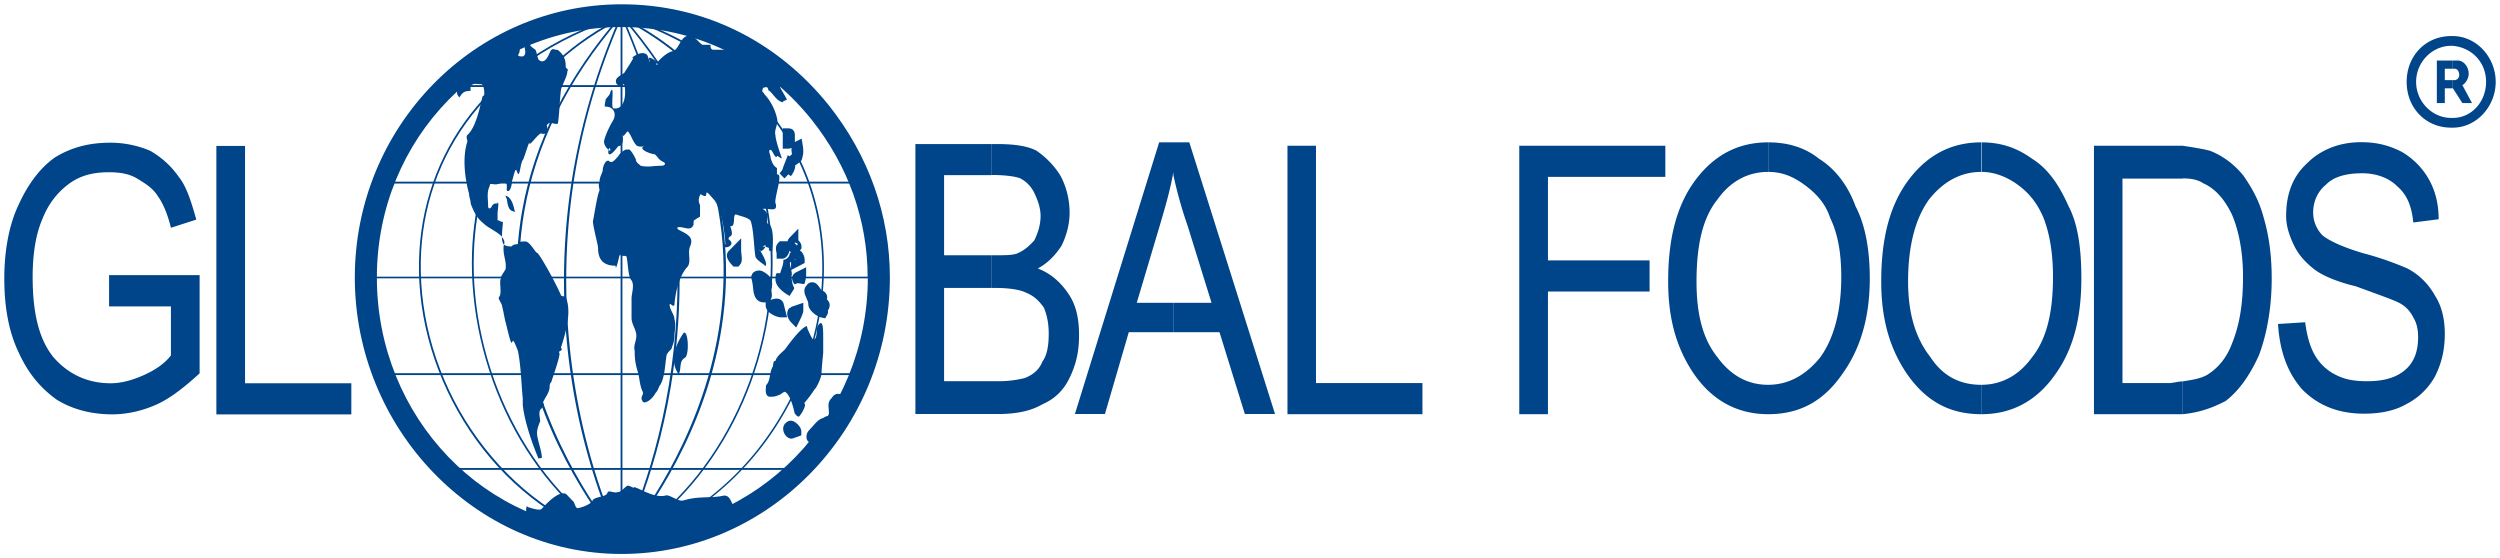 <svg xmlns="http://www.w3.org/2000/svg" width="291" height="65" fill="none"><g fill="#00448A" clip-path="url(#a)"><path fill-rule="evenodd" d="M101.014 32.301c0 16.288-12.854 29.534-28.66 29.534-15.807 0-28.487-13.245-28.487-29.534 0-16.288 12.776-29.156 28.467-29.156 8.646 0 16.52 3.819 22.118 10.76 4.284 5.37 6.542 11.734 6.542 18.396h.02ZM96.44 12.214C90.34 4.657 81.772.5 72.353.5 55.234.5 41.3 14.76 41.3 32.301c0 17.541 13.934 32.18 31.053 32.18 17.12 0 31.228-14.44 31.228-32.18 0-7.279-2.471-14.22-7.141-20.087Z" clip-rule="evenodd"/><path fill-rule="evenodd" d="M72.238 1.833v61.334h.212V1.833h-.212Z" clip-rule="evenodd"/><path fill-rule="evenodd" d="M72.43 63.128c-.154-.279-14.59-28.162 0-61.256l-.193-.08c-3.377 7.658-5.48 15.653-6.253 23.767a75.473 75.473 0 0 0 .695 19.55c1.834 11.038 5.52 18.058 5.558 18.138l.174-.1.02-.02Z" clip-rule="evenodd"/><path fill-rule="evenodd" d="M72.257 1.872c14.784 33.094.154 60.977 0 61.256l.174.1s3.783-7.1 5.635-18.139c1.081-6.483 1.332-13.066.695-19.55-.772-8.114-2.914-16.11-6.33-23.766l-.193.08.02.02Z" clip-rule="evenodd"/><path fill-rule="evenodd" d="M72.411 63.088c-.27-.298-26.807-30.39 0-61.196l-.154-.14c-6.215 7.14-10.075 14.818-11.484 22.813-1.138 6.404-.694 13.026 1.274 19.669C65.405 55.55 72.2 63.148 72.257 63.227l.154-.14Z" clip-rule="evenodd"/><path fill-rule="evenodd" d="M72.257 1.892c26.807 30.807.27 60.898 0 61.196l.154.14s6.852-7.678 10.21-18.994c1.969-6.663 2.412-13.265 1.274-19.67-1.41-7.994-5.288-15.671-11.484-22.811l-.154.14Z" clip-rule="evenodd"/><path fill-rule="evenodd" d="M72.392 63.068c-5.288-3.102-9.727-8.015-12.854-14.18-3.05-6.006-4.612-12.908-4.38-19.43.192-5.669 1.717-11.059 4.4-15.573 2.991-5.032 7.372-8.99 13.027-11.794l-.096-.199c-5.675 2.824-10.075 6.822-13.105 11.873-2.721 4.555-4.246 9.964-4.44 15.672-.211 6.563 1.352 13.484 4.401 19.53 3.146 6.205 7.624 11.138 12.931 14.26l.097-.179.019.02Z" clip-rule="evenodd"/><path fill-rule="evenodd" d="M72.392 63.267c5.365-3.123 9.862-8.055 13.047-14.26 3.088-6.026 4.67-12.967 4.477-19.51-.173-5.708-1.698-11.137-4.42-15.672-3.01-5.071-7.43-9.069-13.104-11.893l-.097.199c5.636 2.804 10.017 6.782 13.028 11.813 2.702 4.515 4.207 9.905 4.38 15.573.213 6.523-1.37 13.424-4.438 19.41-3.165 6.186-7.643 11.078-12.97 14.18l.097.18v-.02Z" clip-rule="evenodd"/><path fill-rule="evenodd" d="M72.373 63.068c-3.34-.935-6.505-2.486-9.419-4.594-2.779-2.009-5.23-4.495-7.334-7.379-4.15-5.707-6.504-12.628-6.639-19.43-.135-6.384 1.698-12.37 5.269-17.343 4.053-5.628 10.132-9.805 18.103-12.39l-.058-.199c-8.01 2.605-14.146 6.802-18.219 12.47-3.59 5.012-5.423 11.038-5.307 17.462.135 6.861 2.509 13.802 6.678 19.57 2.103 2.903 4.574 5.39 7.372 7.418 2.914 2.128 6.099 3.68 9.476 4.614l.058-.199h.02Z" clip-rule="evenodd"/><path fill-rule="evenodd" d="M72.373 63.267c3.358-.935 6.542-2.486 9.457-4.594a34.144 34.144 0 0 0 7.372-7.379c4.17-5.727 6.543-12.629 6.697-19.47.135-6.424-1.679-12.47-5.288-17.502-4.072-5.688-10.21-9.924-18.238-12.57l-.058.2c7.99 2.645 14.089 6.861 18.142 12.51 3.57 4.991 5.385 10.998 5.25 17.382-.155 6.801-2.51 13.663-6.66 19.35a33.268 33.268 0 0 1-7.314 7.34c-2.895 2.088-6.06 3.64-9.399 4.574l.058.199-.02-.04Z" clip-rule="evenodd"/><path fill-rule="evenodd" d="M102.288 32.202H42.574v.199h59.714v-.2ZM100.261 43.438H44.6v.22h55.661v-.22ZM100.261 21.144H44.6v.219h55.661v-.22ZM92.676 9.907H52.185v.219h40.491v-.219ZM92.87 54.476H51.817v.22H92.87v-.22ZM76.773 62.412c-.733 0-1.486.199-2.22.199h-4.438c-3.513.199-7.218.199-9.978-2.665 0-.378.366-.378.366-.378h.734c0-.955.193-.557.193-.557s1.486.557 1.66.179c2.393-2.665 2.953-1.532 2.953-1.532l.733.756c.193.378.193.577.367.756.193 0 1.66-.378 1.852-.955.193-.378 1.486-.378 1.66-.755.193-.577.56 0 1.293-.18.367 0 .734-.576 1.1-.755.367 0 .734.378.734.199.193-.2 2.22 1.332 3.705.954.367-.198 1.486.756 2.027.577 1.853-.577 3.146-.199 4.806-.577.56 0 .733.577.926.955 0 .378 0 .577-.193.577-.927.755-1.853 1.332-3.146 1.531-.193 0-.367.577-.367.577-1.486.577-3.146.955-4.805 1.153l.038-.06ZM59.037 23.352c0-.2-.193-.378-.193-.577.733.199.926 1.153 1.1 1.909-.367-.199-.734 0-.927-1.332h.02Z" clip-rule="evenodd"/><path d="M98.37 46.68c-.155-.696-.54-.815-.773-.835-.212-.02-.54.06-.79.497-.425.358-.387.875-.348 1.213 0 .1.02.239.02.358v.299l.211.198c.29.24.54.319.734.319.193 0 .366-.08.463-.14.579-.377.598-1.352.463-1.909h.02ZM95.764 48.67c-.444.118-.83.556-1.254 1.053-.136.14-.27.299-.406.438l-.135.218c-.27.736.097 1.035.251 1.114.097.06.193.08.29.08.83 0 1.968-1.492 2.2-1.83.116-.179.502-.696.096-1.114-.347-.378-.772-.139-1.042.06v-.02ZM92.386 49.047c-.289-.12-.578-.1-.79.08-.348.218-.503.596-.406 1.034.096.437.482.895.926.895h.097l1.061-.378v-.458c0-.517-.579-1.034-.907-1.173h.02ZM90.823 36.935h.792l-.425-1.67c-.25-.518-.733-.637-1.467-.358h-.058c.27-.339.174-.756.116-1.015 0-.06-.038-.159-.038-.219.193-.437.154-.795.077-1.034-.213-.636-.83-.935-1.12-1.094l-.27-.06c-.907 0-.984.637-.984.816l.038.199c.097.338.136.676.174.994.058.637.174 1.71 1.332 1.71.058 0 .077-.02.135-.02v.359c0 .935 1.39 1.392 1.718 1.392h-.02ZM93.873 34.727c.096.22.212.438.212.637 0 .815 1.023 1.452 1.428 1.571l.54.12.232-.418a.632.632 0 0 0 .077-.478c.174-.278.29-.596.155-.934a.894.894 0 0 0-.27-.378.802.802 0 0 0 0-.477.864.864 0 0 0-.58-.557c-.057-.04-.192-.22-.25-.319-.174-.258-.425-.636-.869-.636-.193 0-.482.08-.637.338-.52.537-.193 1.174-.019 1.532h-.02ZM91.885 35.861a.899.899 0 0 0-.251.656c0 .398.231.776.444.995l.598.616.386-.775c.444-.895.444-1.134.444-1.233v-.875l-1.351.457-.232.16h-.038ZM92.425 31.864c-.154.159-.444.576.058 1.233l.367-.14.772.12c.097-.299.212-.716.212-.955v-1.014l-1.254.636-.155.12Z"/><path d="M93.294 28.96V28.7c0-.318-.174-.537-.367-.736v-1.352l-1.042 1.074a.888.888 0 0 0-.212.398h-.907l-.174.179c-.386.378-.27.895-.193 1.213v.636h.617c.521 0 .772-.517.888-.934.058.06.097.159.155.199v.04s-.078 0-.135.059c0 .378-.367.756-.734.756 0 .576-.193.954-.367 1.531-.193.199-.56-.378-.56.756 0 1.332 2.413 2.287 1.66 1.91.927-1.532.367-.2.194-2.288.096-.199.038-.438-.02-.716l1.564-.815v-.398c0-.318-.194-.835-.56-1.074l.174-.18h.019Zm-1.351 1.63s.096-.079.135-.139v.836c-.058-.219-.135-.458-.135-.696Zm.502-.377h.154v.06s-.135-.04-.154-.06Zm.308-1.65-.25-.26v-.06c.212 0 .328.14.347.12 0 .02 0 .12-.097.2ZM86.269 29.258v-1.511l-1.429 1.452c-.405.417-.27.974.367 1.65l.174.18h.579l.193-.24c.25-.298.212-.695.135-1.352 0-.08-.02-.159-.02-.199v.02ZM91.132 17.305h.618c.154 0 .27-.04.386-.099-.02.239 0 .477.038.636v.12c-.058.06-.135.139-.25.199l-.059.04-.154-.16-.347.895a7.498 7.498 0 0 0-.29.816l-.328.437.56.577.463-.477.29.218c.366-.497.52-.914.501-1.253 0 0 .039-.02.058-.04l.367-.258a.79.79 0 0 0 .405-.636c.116-.318.155-.756.058-1.333l-.135-.855-.753.378-.038.04v-.796c0-.537-.27-.815-.792-.815h-.617v2.406l.02-.04Zm.618-1.272v.119s-.116-.04-.174-.08c.058-.02.116-.04.174-.04ZM94.896 45.268s.733-1.153.733-1.91c0-.377.193-2.286.193-2.286v-1.71c0-.955 0-2.288-.56-1.532-.366.378 0 1.531-.56 1.71-.192 0-.733-1.332-.733-1.332s0-.378-.193-.199c-.733.378-1.853 1.91-2.412 2.665-.367.378-.927.756-1.1 1.333-.367 0-.193.576-.367.755-.367.756-.193 1.532-.734 2.088 0 .378-.192 1.134.367 1.333.367 0 .734 0 1.1-.199.193 0 .56-.378.734-.378.733.378 1.12 2.466 1.12 2.466s.366.577.559.378c.193-.199.926-1.332.56-1.531.56-.577 1.293-1.71 1.293-1.71v.06ZM79.552 38.785c-.927 1.332-1.66 3.241-.56 4.773.367-.577 0-1.532.734-1.91.56-.377.366-3.42-.193-2.863h.019Z"/><path d="M88.97 30.969s.676.159-.443-1.73c-.058 0-.097-.04-.097-.18.039.06.058.12.097.18.154.02.444-.28.56-.498-.29-.06-.541-.06-.29-.06.347-.218.386-.119.29.06.154.02.328.06.443.14-.193.377.367.377.367.377s.367-3.043-.56-3.241c-.193-.378.367-1.154-.56-1.71h.367c.56 0 1.486.377 1.1-.757 0-.954.927-3.42.193-3.241v-.756c-.366-.2-.56-.577-.733-1.154 0-.378-.367-.954 0-.954.193 0 .56 1.133.733.755 0-.198.56.378.56.2-.193-.577-.733-2.089-.733-2.666-.193-.576.366-1.332.193-1.909-.193-.955-.734-2.088-1.486-2.864 0-.199-.367-.199-.193-.577 0 0 0-.199.193-.199.56-.198.366.378.56.378.366.2.926 1.333 1.66 1.333-.194-.199.559-.199.366-.378-.367-.756-1.1-1.71-1.1-2.486 0-.378.173-.378.173-.577-.366-.199-.733-.199-1.1-.577-.193 0-.366-.198-.733-.377-.926-.955-1.853-1.91-3.146-2.089 0 .378 0 .577-.174.577-.56-.199-.926-.199-1.12-.199h-1.292c-.367 0-.367-.378-.367-.577h-.926c-.367-.198-.734-.755-1.1-.954-1.486-.577-1.486 1.531-2.413 1.71-.617.12-1.447.915-1.756 1.313.077.08.116.159.077.199-.25.12-.231 0-.077-.2-.309-.357-1.293-.954-.85-.178 0 .378-.192-.577-.366-.756-.733-.577-2.027.577-1.66.378.367-.199-.733 1.332-.926 1.71-.367.378-1.293.577-.927 1.333 0 0 .367.378.56.378.193-.2.193-.577.367-.2.193 1.135 0 2.865-1.293 2.666-.367 0 .193-3.043-.367-1.91 0 .379-.56.756-.56.955 0 .2-.193.756 0 .756.927 0 1.293.756.927 1.531-.367.577-.927 1.71-1.1 2.486 0 .518.328.836.54 1.015.058-.239.193-.358.193.139 0 0-.077-.06-.193-.14-.116.399-.058 1.134 1.12-.437.578 0 .578-.756.501-1.173-.038 0-.096-.06-.135-.16 0-.218.077-.079.135.16.193.06.463-.537.618-.537.367.378.56 1.153.926 1.531.116.259.656.259.888.219 0 0 0-.02.039-.04.115 0 .077.02-.039.04-.598.378.965.915 1.332.915.56.576.366.576 1.1.954.174.2 0 .378-.367.378-.926 0-1.486.2-2.393 0-.193-.199-.56-.378-.56-.756-.193-.377-.367-.755-.733-1.133h-.367c-.193 0-.733.378-.926.756-.367.377-.734.954-1.1.576-.367-.198-.734.577-.734 1.154-.193.577-.367.756-.367 1.332-.192.2 0 .756 0 .955-.192.378-.366 1.333-.733 3.42-.193.2.56 2.865.56 3.243 0 1.332.56 2.088 2.046 2.088 0 .756.347-.756.405-1.034 0 .02-.02.04-.02.08.04-.16.04-.14.02-.08a.856.856 0 0 1 .154-.299c0 .378.734 0 .734.378.173.955.173 2.287.56 2.665.366.577 0 1.532 0 2.088v2.288c0 .755.56 1.332.56 2.088 0 .577-.368 1.153-.194 1.71 0 .577 0 1.333.367 2.486.193.577.193 1.532.56 2.287.192.378-.367.577 0 1.134.192.378 1.1-.199 1.486-.955.366-.377.366-.755.56-.954.559-.955.559-2.486.733-3.421 0-.199.366-.577.56-.756.192-.577.366-.954.366-1.531s.193-1.333 0-1.91c0-.576-.56-1.133-.56-1.71 0-.378.367.378.56 0 0-.378.193-1.71.367-2.088.193-.756.56-1.71 1.1-2.287.56-.577 0-1.71.367-2.466.56-1.333-.927-1.532-1.66-2.108.733-.378 1.66.576 2.046-.378 0-.378 0-.577.193-.577.193-.199.366-.199.56-.378V23.87c-.194-.378-.194-.756 0-1.154 0-.378.733.577.733-.199 0-.378.56.378.926.756 1.12 1.531 1.293 5.15 1.293 5.15-.56.757 1.486.2.367-.576 0-.577.733 0 .193-1.531.733.199.193-1.532.733-1.333.56.2 1.486.378 1.66.756.367 1.134.367 3.242.56 4.196.193.378 1.1.955 1.1.955l-.077.08ZM65.869 34.588c0-.199-.367 0-.56-.199-.733-1.71-2.586-4.952-2.78-4.952-.192 0-.733-1.133-1.292-1.332-.193 0-1.1 0-.927.199.367.199-.56 0-.733.378-.367 0-.56 0-.926-.2-.194 1.134.366 1.91.192 2.864-.193.378-.56.756-.56 1.134-.192.378.175 1.71-.192 2.088-.193.2.367.756.367 1.134.193.756.193.955.366 1.71.174.577.56 2.486.734 2.486.173 0 0-.954.733.955.367 1.91.367 3.62.56 5.529v.756c.193 1.909 1.12 4.574 1.852 6.284 0-.179.367 0 .367-.179 0-.755-.56-2.088-.56-2.864 0-.377.193-.954.367-1.332 0-.378-.193-.955 0-1.333.193-.198.56-.576.367-.755-.193-.2.733-1.134.733-1.91 0-.179 0-.377.193-.576.367-1.154 1.12-3.242.927-3.421-.193-.199.56-.199.193-.577.56-1.71 1.293-4.196.56-5.907l.019.02ZM58.477 25.837c-.174 0-.367-.198-.56-.198v-.756c0-.378.193-1.333 0-1.333 0 .378-.367-.198-.733.577-.193.199-.367.199-.367-.199 0-.756-.193-1.531.193-2.287 0-.378.193-.179.733-.179.193 0 .56-.199.927-.199.56 0 .193.756.366.955.367.199.56-.756.56-1.154.174-.378.367-1.71.56-1.153.367 1.153.367-.955.733-1.333.193-.377.734-2.287.734-1.909 0 .378.733-.756 1.293-1.133.193 0 .56.198.733-.2.193-.377 0-.576 0-.755.367-.577.927 0 1.293-.2.193-1.332.193-2.664.367-3.997.174-.576.733-1.531.733-2.088.193-.378-.193-.199-.193-.577 0-.755-.193-1.332-.926-1.909-.367 0-.56-.199-.734 0-.192 0-.56 1.91-1.486 1.154-.193-.378-.193-.756-.366-1.154-.193-.199-.734-.378-.734-.954-1.12.198 0 1.332-.733 1.71-.367 0-.56 0-.56-.199.193-.199.193-.577.193-.756-.926-.755-2.026.756-2.026.756-.367 0-.367-.577-.367-.756-1.486.378-3.146 1.532-2.78 1.532 0 0-2.026 1.909-2.585 2.287.366 0 1.1-.378.926.199 0 .378-.926.954-.193 1.71.367-.577.56-.756 1.293-.756v-.576c.367-.378.733-.2 1.293-.2.367.2.367 1.532.193 1.333-.193-.179-.56 3.44-1.853 4.574-.193.2 0 .577 0 .756-.56 1.71-.366 3.998.193 6.086 0 .378.193.756.193 1.153.367.955.734 1.71 1.486 2.288.522.537 1.641.974 2.162 1.57-.038-.854.193-1.889.058-1.75l-.02.02Z"/><path d="M58.419 27.588c0 .377.077.735.25.915.117-.358 0-.637-.25-.915Z"/><path fill-rule="evenodd" d="M115.431 16.768h.559c2.027 0 3.513.2 4.632.756a9.941 9.941 0 0 1 2.78 2.864c.733 1.333 1.1 2.864 1.1 4.375 0 1.333-.367 2.665-.927 3.819-.733 1.134-1.66 2.088-2.779 2.665 1.486.577 2.586 1.531 3.513 2.864.926 1.332 1.293 2.864 1.293 4.952 0 1.91-.367 3.42-1.12 4.952-.733 1.532-1.852 2.486-3.146 3.043-1.293.756-2.952 1.134-5.172 1.134h-.733v-3.819h.733c1.486 0 2.413-.199 3.146-.378.926-.377 1.66-.954 2.026-1.909.56-.756.734-1.91.734-3.242 0-1.153-.174-2.088-.56-3.043-.56-.755-1.1-1.332-2.026-1.71-.734-.378-2.027-.577-3.706-.577h-.367v-3.798c1.486 0 2.394 0 2.953-.2.927-.377 1.486-.954 2.027-1.53.366-.756.733-1.711.733-2.864 0-.955-.367-1.91-.733-2.666a3.7 3.7 0 0 0-1.66-1.71c-.56-.199-1.66-.378-3.32-.378v-3.62l.02.02Zm-8.878 31.444V16.768h8.878v3.62h-5.539v9.328h5.539v3.798h-5.539v10.86h5.539v3.818h-8.878v.02ZM136.584 16.57h1.852l9.978 31.622h-3.512l-2.953-9.527h-5.365v-3.42h4.439l-2.78-8.95a49.849 49.849 0 0 1-1.659-5.907V16.57Zm-11.465 31.622 9.805-31.622h1.66v3.818-.378c-.367 2.088-.927 3.998-1.487 5.907l-2.779 9.328h4.246v3.42h-5.172l-2.779 9.527H125.1h.019ZM149.862 48.212V16.967h3.319v27.625h12.391v3.62h-15.71ZM176.843 48.212V16.967h17.003v3.62h-13.664v9.725h11.83v3.62h-11.83v14.28h-3.339ZM205.831 16.57c2.22 0 4.246.576 5.906 1.909 1.853 1.153 3.339 3.043 4.246 5.529 1.1 2.088 1.66 4.952 1.66 8.393 0 4.574-1.1 8.193-3.146 11.057-2.219 3.242-4.999 4.754-8.685 4.754V44.79c2.393 0 4.439-1.154 6.099-3.242 1.486-2.088 2.412-5.151 2.412-9.328 0-2.664-.366-4.952-1.293-6.86-.559-1.711-1.659-2.865-2.953-3.82-1.293-.954-2.586-1.53-4.246-1.53V16.57Zm-11.657 16.188c0-5.33 1.12-9.148 3.32-11.992 2.219-2.864 4.999-4.196 8.318-4.196v3.44c-2.412 0-4.439 1.134-5.925 3.242-1.66 2.088-2.412 5.151-2.412 9.526 0 3.819.733 6.663 2.412 8.771 1.66 2.287 3.686 3.242 5.925 3.242v3.42c-3.512 0-6.485-1.53-8.685-4.753-2.046-3.043-2.953-6.483-2.953-10.68v-.02ZM12.697 35.642v-3.62h10.538v11.436c-1.66 1.512-3.32 2.864-4.998 3.62-1.66.756-3.513 1.153-5.173 1.153-2.412 0-4.632-.576-6.465-1.71-1.853-1.332-3.32-3.043-4.44-5.529C1.06 38.705.5 35.842.5 32.42c0-3.241.56-6.284 1.66-8.571 1.12-2.486 2.586-4.376 4.246-5.53 1.853-1.133 3.879-1.71 6.465-1.71 1.66 0 3.32.378 4.632.955 1.293.756 2.393 1.71 3.32 3.043.926 1.153 1.486 3.043 2.026 4.952l-2.953.955c-.366-1.532-.926-2.864-1.486-3.62-.56-.955-1.486-1.531-2.412-2.088-.927-.577-2.027-.756-3.32-.756-1.853 0-3.32.378-4.632 1.332-1.293.955-2.412 2.288-3.146 4.197-.733 1.71-1.1 3.997-1.1 6.662 0 4.197.734 7.24 2.413 9.328 1.66 1.91 3.879 3.043 6.658 3.043 1.293 0 2.586-.378 3.88-.955 1.293-.576 2.412-1.332 3.145-2.287v-5.708h-7.218l.02-.02ZM25.185 48.231V16.987h3.338v27.625h12.372v3.62h-15.71ZM230.612 16.57c2.22 0 4.073.576 5.926 1.909 1.852 1.153 3.145 3.043 4.245 5.529 1.101 2.088 1.487 4.952 1.487 8.393 0 4.574-.927 8.193-2.953 11.057-2.22 3.242-5.173 4.754-8.685 4.754V44.79c2.412 0 4.439-1.154 5.925-3.242 1.66-2.088 2.412-5.151 2.412-9.328 0-2.664-.366-4.952-1.1-6.86-.733-1.711-1.66-2.865-2.953-3.82-1.293-.954-2.779-1.53-4.246-1.53V16.57h-.058Zm-11.637 16.188c0-5.33 1.119-9.148 3.319-11.992 2.22-2.864 4.999-4.196 8.318-4.196v3.44c-2.393 0-4.439 1.134-6.098 3.242-1.486 2.088-2.413 5.151-2.413 9.526 0 3.819.927 6.663 2.586 8.771 1.486 2.287 3.513 3.242 5.925 3.242v3.42c-3.705 0-6.465-1.53-8.684-4.753-2.046-3.043-2.953-6.483-2.953-10.68v-.02ZM254.081 16.967c1.293.2 2.393.378 3.146.577 1.486.577 2.779 1.532 3.879 2.864.927 1.332 1.853 2.864 2.393 4.952.56 1.91.927 4.197.927 7.04 0 3.421-.56 6.484-1.486 8.95-1.12 2.486-2.413 4.197-3.88 5.33-1.486.756-2.952 1.333-4.998 1.532v-3.819c1.293-.199 2.393-.378 3.146-.955 1.1-.755 2.026-1.909 2.586-3.42.926-2.287 1.293-4.754 1.293-7.816 0-3.063-.56-5.53-1.293-7.24-.927-1.909-2.027-3.043-3.32-3.62-.559-.377-1.293-.576-2.393-.576v-3.818.02Zm-10.345 31.245V16.967h10.345v3.819h-7.025v23.806h5.365c.56 0 1.1-.199 1.66-.199v3.819h-10.345ZM265.178 37.71l3.146-.198c.193 1.531.56 2.864 1.12 3.818a5.702 5.702 0 0 0 2.412 2.288c1.1.576 2.22.755 3.686.755 1.853 0 3.339-.378 4.439-1.332 1.101-.955 1.487-2.287 1.487-3.799 0-.954-.193-1.71-.56-2.287a3.7 3.7 0 0 0-1.66-1.71c-.733-.378-2.412-.955-4.999-1.91-2.393-.576-4.072-1.332-4.998-2.088-.927-.756-1.66-1.531-2.22-2.665-.559-1.153-.926-2.287-.926-3.44 0-2.487.733-4.575 2.412-6.106 1.486-1.532 3.706-2.486 6.292-2.486 1.853 0 3.32.378 4.806 1.153a8.623 8.623 0 0 1 3.146 3.242c.733 1.332 1.1 2.864 1.1 4.574l-2.953.378c-.193-1.91-.734-3.242-1.853-4.196-.926-.955-2.412-1.532-4.072-1.532-1.853 0-3.32.378-4.246 1.333-.927.756-1.486 1.91-1.486 3.242 0 .954.366 1.909 1.1 2.665.733.576 2.219 1.332 4.806 2.088 2.219.577 4.072 1.332 4.979 1.71 1.486.756 2.586 1.91 3.319 3.242.734 1.134 1.12 2.665 1.12 4.375 0 1.91-.367 3.421-1.12 4.953a7.924 7.924 0 0 1-3.319 3.241c-1.293.756-2.953 1.134-4.979 1.134-2.953 0-5.366-.955-7.219-2.864-1.659-1.91-2.586-4.375-2.779-7.617l.019.04ZM286.061 7.043c.733 0 1.293.756 1.293 1.532 0 .576-.367 1.133-.733 1.332l1.119 2.088h-1.119l-1.101-1.71V9.33h.193c.193 0 .541-.199.541-.576 0-.378-.174-.756-.541-.756h-.193v-.955h.56-.019Zm-.56 7.816c2.779 0 4.999-2.486 4.999-5.33s-2.22-5.33-4.999-5.33v1.134c2.22.199 3.879 1.91 3.879 4.196 0 2.287-1.659 4.197-3.879 4.197v1.133Zm0-4.574h-.926v1.71h-.927V7.043h1.853v.955h-.926V9.33h.926v.955Zm0-6.086h-.193c-2.953 0-5.172 2.287-5.172 5.33s2.219 5.33 5.172 5.33h.193v-1.133h-.193c-2.219 0-4.072-1.91-4.072-4.197s1.853-4.196 4.072-4.196h.193V4.199Z" clip-rule="evenodd"/></g><defs><clipPath id="a"><path fill="#fff" d="M.5.5h290v64H.5z"/></clipPath></defs></svg>